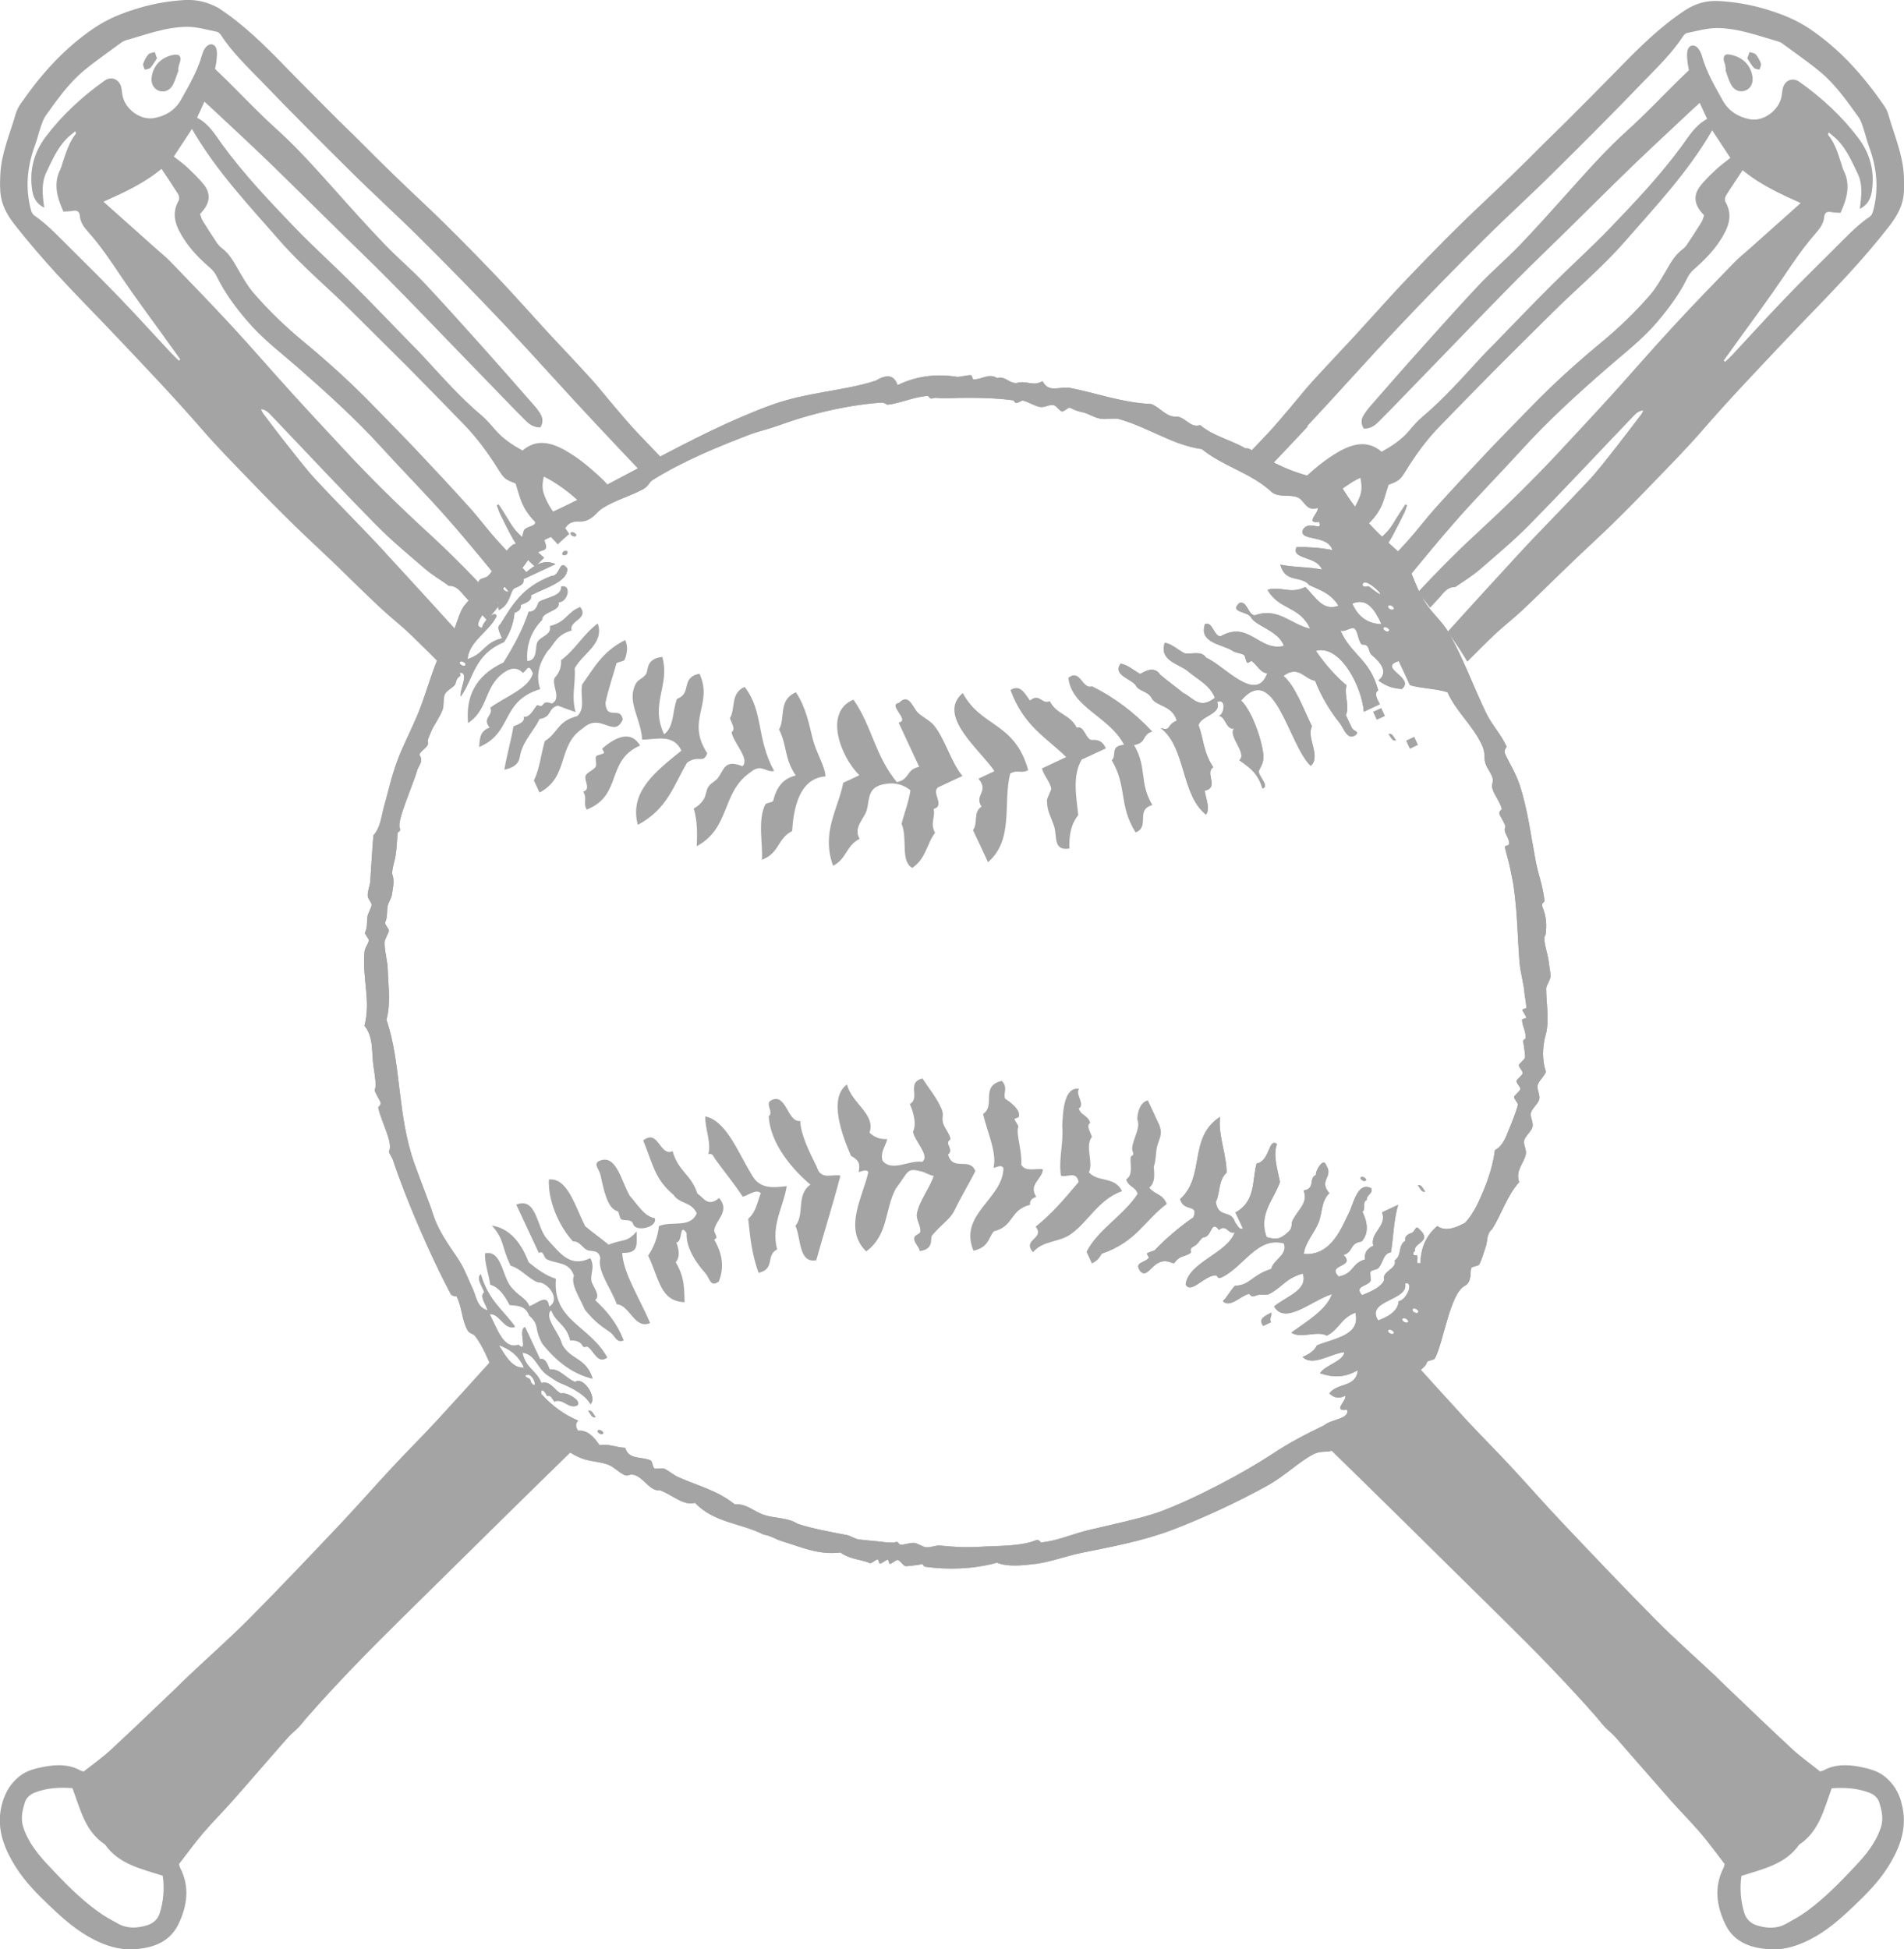 <?xml version="1.0" encoding="UTF-8"?>
<svg id="Layer_1" data-name="Layer 1" xmlns="http://www.w3.org/2000/svg" viewBox="0 0 126.96 129.98">
  <defs>
    <style>
      .cls-1 {
        fill-rule: evenodd;
      }

      .cls-1, .cls-2 {
        fill: #a4a4a4;
        stroke-width: 0px;
      }
    </style>
  </defs>
  <g>
    <path class="cls-2" d="m33.64,34.22c-.13-.2-.26-.4-.39-.59-.04.02-.08.04-.13.06.08.2.14.41.23.6.55,1.09,1.05,2.22,1.92,3.12.13.14.28.26.41.39.2-.2.4-.41.61-.61-.61-.55-1.21-1.1-1.78-1.69-.36-.36-.59-.85-.88-1.28Z"/>
    <path class="cls-2" d="m25.73,36.88c-1.52-1.65-3.12-3.23-4.65-4.88-.67-.72-1.26-1.51-1.87-2.27-.57-.71-1.11-1.44-1.66-2.16-.05-.07-.08-.16-.15-.28.36.03.53.26.72.45,2.29,2.4,4.56,4.83,6.89,7.2,1.04,1.06,2.18,2.01,3.31,2.98.47.41,1.02.73,1.54,1.1.03.02.06.06.09.05.56,0,.8.46,1.12.79.48.49.95,1,1.41,1.51.27-.34.56-.68.84-1.02-1.49-1.65-3.04-3.24-4.67-4.74-1.94-1.78-3.83-3.62-5.62-5.55-1.19-1.28-2.38-2.55-3.55-3.84-1.35-1.48-2.65-3-4.01-4.47-1.33-1.44-2.7-2.85-4.07-4.27-.33-.35-.72-.65-1.07-.97-1.12-1-2.24-2-3.43-3.06,1.36-.61,2.69-1.21,3.87-2.19.39.58.76,1.13,1.11,1.69.07.11.09.31.04.41-.55.96-.17,1.78.35,2.59.49.76,1.12,1.38,1.79,1.96.16.14.3.33.39.52.53,1.09,1.24,2.05,2.03,2.97,1.01,1.19,2.23,2.11,3.39,3.12,1.94,1.7,3.85,3.43,5.59,5.34,1.47,1.62,3.02,3.17,4.46,4.82,1.4,1.59,2.73,3.24,4.08,4.88.39-.44.79-.88,1.2-1.31-.7-.76-1.41-1.52-2.1-2.29-.63-.7-1.19-1.47-1.83-2.17-1.14-1.27-2.31-2.52-3.48-3.76-.94-1-1.91-1.97-2.87-2.96-1.47-1.52-3.04-2.94-4.67-4.29-1.19-.98-2.3-2.05-3.31-3.21-.41-.47-.73-1.03-1.04-1.57-.31-.53-.59-1.07-1.1-1.45-.12-.09-.22-.2-.31-.32-.33-.49-.65-.99-.97-1.5-.09-.14-.12-.3-.18-.46.08-.09.14-.16.2-.23.45-.55.51-1.12.09-1.68-.32-.42-.72-.79-1.1-1.16-.29-.28-.62-.51-.94-.76.43-.65.82-1.25,1.21-1.84,1.61,2.79,3.78,5.08,5.85,7.45,1.48,1.7,3.22,3.13,4.81,4.72,1.26,1.26,2.53,2.51,3.79,3.77,1.23,1.24,2.44,2.49,3.66,3.74.88.91,1.63,1.92,2.3,3,.4.64.48.7,1.17.96.09.31.19.63.29.94.2.63.55,1.17,1.02,1.63.49.47,1.01.93,1.46,1.44.01.02.02.03.04.05.26-.24.51-.48.77-.7-.28-.39-.54-.79-.84-1.17-.36-.46-.66-.93-.85-1.49-.13-.36-.11-.72-.01-1.16.2.11.36.18.51.27,1.03.63,1.94,1.39,2.69,2.29.54-.43,1.1-.85,1.67-1.26-.34-.5-.75-.95-1.22-1.37-.66-.6-1.34-1.17-2.12-1.62-.08-.05-.16-.1-.24-.14-.91-.47-1.82-.67-2.71.09-.68-.38-1.31-.79-1.81-1.38-.28-.32-.56-.65-.88-.93-1.46-1.22-2.7-2.65-3.99-4.04-.24-.26-.49-.51-.74-.76-1.31-1.34-2.6-2.7-3.93-4.02-1.27-1.27-2.62-2.48-3.86-3.77-1.68-1.75-3.36-3.52-4.8-5.49-.48-.66-.88-1.38-1.69-1.8.17-.36.32-.69.49-1.07.18.16.3.27.42.38,1.31,1.23,2.64,2.45,3.93,3.7,1.52,1.47,3.02,2.97,4.53,4.45,1.11,1.09,2.24,2.17,3.34,3.28,1.45,1.46,2.88,2.95,4.31,4.43,1.33,1.37,2.66,2.74,3.99,4.12.3.31.6.61.9.91.27.27.57.46.98.45.21-.34.17-.65-.02-.95-.11-.17-.23-.34-.37-.49-1.16-1.33-2.32-2.65-3.5-3.97-1.28-1.42-2.55-2.85-3.86-4.24-.84-.89-1.79-1.68-2.63-2.56-1.17-1.22-2.3-2.48-3.42-3.74-1.23-1.37-2.45-2.74-3.82-3.97-1.13-1.02-2.18-2.13-3.26-3.2-.25-.25-.51-.49-.81-.78.03-.17.08-.38.1-.59.02-.24.05-.49,0-.71-.09-.39-.45-.46-.71-.16-.12.14-.2.32-.25.49-.3,1.09-.87,2.05-1.41,3.02-.38.68-1.01,1.08-1.78,1.22-.92.18-1.98-.6-2.13-1.55-.03-.18-.04-.37-.09-.55-.15-.51-.67-.7-1.1-.39-1.49,1.06-2.83,2.29-3.93,3.75-.79,1.05-1.1,2.26-.89,3.58.08.47.26.87.8,1.14-.12-.85-.21-1.62.14-2.36.38-.79.72-1.59,1.34-2.23.17-.18.38-.33.59-.51.03.1.05.15.04.16-.44.55-.64,1.21-.86,1.86-.06.18-.1.36-.18.53-.48.97-.21,1.87.21,2.81.22-.02.42-.01.62-.05.28-.06.45.05.47.32.04.46.29.79.58,1.11.83.93,1.52,1.97,2.21,3,.9,1.34,1.87,2.63,2.81,3.94.37.51.73,1.02,1.1,1.53-.03.03-.06.06-.09.09-.16-.16-.33-.31-.49-.48-1.14-1.22-2.26-2.46-3.42-3.67-1.08-1.12-2.19-2.22-3.3-3.32-.78-.77-1.52-1.58-2.43-2.21-.1-.07-.17-.19-.21-.31-.41-1.48-.28-2.93.25-4.36.15-.4.24-.82.38-1.22.09-.26.18-.54.33-.76.77-1.07,1.53-2.16,2.55-3.01.81-.67,1.69-1.27,2.54-1.9.07-.05.16-.09.25-.12,1.35-.38,2.69-.9,4.12-.9.66,0,1.31.2,1.97.33.09.02.19.11.25.2.74,1.15,1.73,2.09,2.67,3.06,1.95,2.03,3.95,4.03,5.95,6.01,1.54,1.53,3.15,2.99,4.69,4.52,1.91,1.9,3.79,3.82,5.64,5.78,2.06,2.19,4.05,4.44,6.11,6.63,1.08,1.16,2.17,2.3,3.26,3.45.47-.3.94-.6,1.42-.88-.66-.69-1.33-1.39-1.99-2.08-.51-.54-.98-1.11-1.47-1.68-.51-.59-.99-1.21-1.51-1.79-.95-1.05-1.92-2.07-2.88-3.1-1.26-1.37-2.48-2.76-3.77-4.1-1.53-1.59-3.08-3.17-4.69-4.68-1.38-1.3-2.74-2.61-4.07-3.96-.51-.52-1.04-1.01-1.55-1.52-1.15-1.16-2.31-2.31-3.45-3.48-1.39-1.44-2.81-2.85-4.5-3.96C13.9.16,13.16-.04,12.34,0c-1.04.06-2.05.23-3.06.53-1.08.32-2.08.71-3.02,1.35-1.99,1.35-3.54,3.09-4.89,5.05-.14.2-.25.42-.32.65C.67,8.92.08,10.22.02,11.66c-.02.5-.04.99.05,1.49.13.72.51,1.33.94,1.87.88,1.12,1.82,2.21,2.78,3.26,1.33,1.45,2.72,2.84,4.07,4.27,1.9,2.01,3.81,4.01,5.62,6.1,1.06,1.22,2.2,2.37,3.32,3.53.91.95,1.84,1.89,2.78,2.81.86.84,1.75,1.66,2.62,2.49,1.07,1.03,2.12,2.08,3.2,3.09.65.61,1.36,1.15,2,1.77.87.84,1.72,1.69,2.57,2.56.42-.66.85-1.3,1.31-1.94-1.85-2.03-3.7-4.07-5.56-6.08Z"/>
    <path class="cls-2" d="m126.78,120.15c-.2-.69-.55-1.25-1.1-1.69-.49-.4-1.1-.54-1.7-.66-.81-.15-1.63-.17-2.39.25-.06.03-.14.04-.22.07-.61-.49-1.25-.94-1.82-1.46-1.48-1.37-2.94-2.78-4.4-4.17-.26-.24-.5-.49-.76-.74-1.35-1.27-2.75-2.5-4.05-3.82-2.06-2.08-4.08-4.21-6.1-6.34-1.19-1.25-2.32-2.55-3.5-3.82-.96-1.03-1.96-2.03-2.92-3.06-1.18-1.28-2.34-2.57-3.51-3.86-1.32,1.58-2.77,3.06-4.35,4.43-.03.18-.07.36-.11.57-.1-.07-.19-.16-.28-.23-.34.29-.69.58-1.04.86,0,0,.01.01.02.02,1.66,1.62,3.32,3.24,4.97,4.87,2.21,2.17,4.41,4.36,6.62,6.53,2.17,2.13,4.3,4.31,6.31,6.6.19.22.37.46.57.67.22.23.47.42.68.65,1.24,1.41,2.46,2.83,3.7,4.23.65.74,1.35,1.43,1.99,2.18.57.67,1.09,1.39,1.61,2.06-.03.12-.04.18-.06.23-.67,1.29-.48,2.58.11,3.8.61,1.27,1.85,1.62,3.13,1.66.85.03,1.68-.24,2.46-.63,1.15-.57,2.09-1.41,3-2.28.82-.78,1.62-1.59,2.23-2.55.85-1.34,1.38-2.74.9-4.37Zm-1.37,1.72c-.34,1.02-1,1.82-1.71,2.57-1,1.07-2.03,2.12-3.21,2.99-.45.33-.94.59-1.42.86-.61.33-1.26.29-1.89.1-.41-.12-.72-.39-.86-.81-.26-.82-.32-1.67-.2-2.5,1.43-.46,2.92-.76,3.85-2.08,1.33-.88,1.65-2.35,2.17-3.76.83-.06,1.69-.02,2.52.3.32.12.56.35.65.65.17.54.3,1.08.1,1.68Z"/>
    <path class="cls-2" d="m11.69,3.64c-.85.11-1.48.67-1.58,1.53-.05.43.16.77.5.89.38.12.75-.04.95-.46.14-.3.23-.62.35-.93-.01,0-.02,0-.03-.01.01-.09.02-.18.04-.27.03-.11.07-.21.1-.32.06-.29-.06-.46-.33-.42Z"/>
    <path class="cls-2" d="m10.31,3.47c-.14.05-.33.06-.42.16-.15.18-.27.4-.34.62-.04.11.06.26.1.4.13-.04.3-.05.38-.13.16-.17.27-.39.44-.63-.05-.14-.1-.28-.15-.42Z"/>
    <path class="cls-2" d="m87.18,28.4c2.05-2.19,4.05-4.45,6.11-6.63,1.85-1.96,3.73-3.88,5.64-5.78,1.54-1.53,3.15-2.99,4.69-4.52,2-1.98,4-3.98,5.95-6.01.94-.97,1.92-1.91,2.67-3.06.06-.09.16-.18.25-.2.65-.13,1.31-.32,1.97-.33,1.43,0,2.76.51,4.12.9.09.03.18.06.25.12.85.63,1.73,1.23,2.54,1.9,1.02.85,1.78,1.94,2.55,3.01.16.22.25.5.33.76.14.4.23.82.38,1.22.53,1.43.67,2.88.25,4.36-.03.11-.11.24-.21.31-.91.62-1.65,1.44-2.43,2.21-1.11,1.1-2.22,2.19-3.3,3.32-1.16,1.21-2.28,2.45-3.42,3.67-.16.17-.32.32-.49.48-.03-.03-.06-.06-.09-.09.37-.51.73-1.02,1.1-1.53.94-1.31,1.91-2.6,2.81-3.94.69-1.03,1.39-2.06,2.21-3,.29-.33.54-.66.58-1.11.02-.27.19-.38.47-.32.19.04.4.04.62.05.42-.94.69-1.84.21-2.81-.08-.17-.12-.35-.18-.53-.21-.65-.41-1.31-.86-1.86-.01-.01.01-.06.04-.16.21.18.42.33.59.51.62.64.96,1.45,1.34,2.23.35.73.26,1.51.14,2.36.53-.27.72-.67.8-1.14.21-1.32-.09-2.52-.89-3.58-1.1-1.46-2.44-2.69-3.93-3.75-.44-.31-.95-.13-1.1.39-.05.18-.06.37-.09.55-.16.95-1.21,1.73-2.13,1.55-.76-.15-1.39-.54-1.78-1.22-.54-.97-1.11-1.93-1.41-3.02-.05-.17-.14-.35-.25-.49-.26-.3-.62-.23-.71.16-.05.23-.02.48,0,.71.02.22.07.43.1.59-.3.29-.56.53-.81.78-1.08,1.07-2.13,2.18-3.26,3.2-1.37,1.23-2.59,2.6-3.82,3.97-1.13,1.26-2.25,2.52-3.42,3.74-.85.88-1.79,1.68-2.63,2.56-1.31,1.39-2.59,2.82-3.86,4.24-1.18,1.31-2.34,2.64-3.5,3.97-.13.15-.25.32-.36.49-.2.3-.24.61-.02.95.41.02.71-.18.98-.45.3-.3.6-.6.9-.91,1.33-1.37,2.66-2.75,3.99-4.12,1.43-1.48,2.86-2.97,4.31-4.43,1.1-1.11,2.22-2.18,3.34-3.28,1.51-1.48,3-2.98,4.53-4.45,1.3-1.25,2.62-2.47,3.93-3.7.12-.11.24-.22.42-.38.17.38.32.71.49,1.07-.8.43-1.21,1.15-1.69,1.8-1.44,1.97-3.11,3.73-4.8,5.49-1.25,1.3-2.59,2.5-3.86,3.77-1.33,1.32-2.62,2.68-3.93,4.02-.25.25-.5.5-.74.76-1.28,1.39-2.53,2.81-3.99,4.04-.32.27-.6.6-.88.93-.5.59-1.13,1-1.81,1.38-.89-.75-1.8-.56-2.71-.09-.08.04-.16.09-.24.14-.78.45-1.46,1.02-2.12,1.62-.19.17-.36.35-.53.53.6.4,1.2.82,1.78,1.25.57-.54,1.21-1.01,1.89-1.44.15-.09.31-.17.51-.27.09.44.11.79-.01,1.16-.19.55-.49,1.03-.85,1.49-.05.06-.08.12-.13.18.31.26.63.52.94.79.21-.2.41-.39.62-.58.48-.46.83-1,1.02-1.63.1-.32.19-.63.29-.94.69-.26.78-.32,1.17-.96.66-1.08,1.41-2.09,2.3-3,1.22-1.25,2.43-2.5,3.66-3.74,1.25-1.26,2.53-2.51,3.79-3.77,1.59-1.58,3.32-3.02,4.81-4.72,2.07-2.37,4.24-4.66,5.85-7.45.39.59.78,1.19,1.21,1.84-.31.25-.64.48-.94.76-.39.37-.79.74-1.1,1.16-.42.57-.36,1.13.09,1.68.06.07.12.14.2.23-.06.16-.1.32-.18.46-.31.5-.64,1-.97,1.5-.08.12-.19.23-.31.32-.51.38-.79.92-1.1,1.45-.32.54-.64,1.1-1.04,1.57-1.01,1.16-2.12,2.23-3.31,3.21-1.63,1.35-3.2,2.77-4.67,4.29-.96.99-1.92,1.96-2.87,2.96-1.17,1.24-2.34,2.49-3.48,3.76-.63.7-1.2,1.47-1.83,2.17-.41.45-.82.89-1.23,1.34.4.41.78.82,1.16,1.25,1.07-1.3,2.14-2.6,3.25-3.87,1.44-1.64,2.99-3.2,4.46-4.82,1.74-1.91,3.65-3.65,5.59-5.34,1.16-1.01,2.38-1.94,3.39-3.12.79-.93,1.5-1.88,2.03-2.97.09-.19.23-.38.39-.52.67-.59,1.3-1.21,1.79-1.96.52-.81.9-1.63.35-2.59-.06-.1-.03-.3.04-.41.35-.56.73-1.11,1.11-1.69,1.19.98,2.51,1.58,3.87,2.19-1.19,1.06-2.31,2.06-3.43,3.06-.36.32-.74.62-1.07.97-1.37,1.41-2.74,2.82-4.07,4.27-1.36,1.47-2.67,2.99-4.01,4.47-1.17,1.29-2.36,2.56-3.55,3.84-1.8,1.93-3.68,3.76-5.62,5.55-1.32,1.21-2.56,2.49-3.78,3.79.28.34.55.68.82,1.03.18-.19.36-.39.54-.58.32-.33.56-.8,1.12-.79.03,0,.06-.03.09-.05.52-.36,1.06-.69,1.54-1.1,1.12-.97,2.27-1.93,3.31-2.98,2.33-2.37,4.59-4.8,6.89-7.2.19-.19.36-.42.72-.45-.06.12-.09.21-.15.28-.55.72-1.1,1.45-1.66,2.16-.61.77-1.2,1.56-1.87,2.27-1.53,1.64-3.13,3.23-4.65,4.88-1.58,1.71-3.15,3.44-4.71,5.16.45.65.9,1.31,1.31,2,.57-.57,1.13-1.14,1.72-1.7.64-.62,1.36-1.16,2-1.77,1.08-1.02,2.13-2.07,3.2-3.09.87-.84,1.76-1.65,2.63-2.49.94-.92,1.87-1.86,2.78-2.81,1.12-1.16,2.26-2.31,3.32-3.53,1.81-2.09,3.72-4.09,5.62-6.1,1.35-1.43,2.74-2.82,4.07-4.27.97-1.05,1.9-2.13,2.78-3.26.42-.54.81-1.15.94-1.87.09-.5.07-.99.05-1.49-.06-1.44-.65-2.74-1.03-4.09-.06-.23-.18-.45-.32-.65-1.35-1.95-2.9-3.7-4.89-5.05-.94-.64-1.94-1.03-3.02-1.35-1.01-.3-2.02-.47-3.06-.53-.82-.05-1.56.15-2.26.61-1.69,1.11-3.1,2.52-4.5,3.96-1.14,1.17-2.29,2.32-3.45,3.48-.51.51-1.04,1.01-1.55,1.52-1.33,1.35-2.69,2.66-4.07,3.96-1.61,1.51-3.16,3.09-4.69,4.68-1.29,1.34-2.51,2.73-3.77,4.1-.96,1.04-1.93,2.06-2.88,3.1-.52.58-1,1.19-1.51,1.79-.48.56-.96,1.14-1.47,1.68-.45.48-.91.95-1.36,1.43.5.26,1,.53,1.49.81.86-.9,1.72-1.81,2.57-2.72Z"/>
    <path class="cls-2" d="m93.84,33.69s-.09-.04-.13-.06c-.13.2-.26.4-.39.59-.29.43-.52.92-.88,1.28-.27.28-.56.55-.85.82.18.18.37.35.55.53.6-.78,1.01-1.68,1.46-2.56.1-.19.16-.4.23-.6Z"/>
    <path class="cls-2" d="m37.1,95.85c-.04-.21-.07-.39-.11-.57-1.55-1.35-3-2.83-4.35-4.43-1.17,1.29-2.33,2.58-3.51,3.86-.96,1.04-1.96,2.03-2.92,3.06-1.18,1.26-2.31,2.56-3.5,3.82-2.02,2.13-4.03,4.26-6.1,6.34-1.31,1.32-2.7,2.54-4.05,3.82-.26.24-.51.49-.76.74-1.46,1.39-2.92,2.8-4.4,4.17-.57.53-1.21.98-1.82,1.46-.08-.02-.16-.04-.22-.07-.76-.42-1.58-.4-2.39-.25-.6.11-1.2.25-1.7.66-.55.45-.89,1.01-1.1,1.69-.48,1.63.05,3.03.9,4.37.61.96,1.41,1.77,2.23,2.55.91.87,1.86,1.71,3,2.28.78.39,1.61.65,2.46.63,1.28-.04,2.51-.4,3.13-1.66.59-1.22.79-2.51.11-3.8-.02-.05-.03-.1-.06-.23.52-.67,1.04-1.39,1.61-2.06.64-.75,1.34-1.44,1.99-2.18,1.24-1.4,2.46-2.83,3.7-4.23.21-.23.46-.42.68-.65.2-.21.37-.45.57-.67,2.01-2.29,4.14-4.46,6.31-6.6,2.21-2.17,4.41-4.36,6.62-6.53,1.65-1.63,3.31-3.25,4.97-4.87,0,0,.01-.01.02-.02-.35-.28-.7-.57-1.04-.86-.1.08-.18.16-.28.23Zm-26.45,31.72c-.13.42-.45.69-.86.81-.64.19-1.28.23-1.89-.1-.49-.26-.98-.53-1.42-.86-1.19-.87-2.21-1.92-3.21-2.99-.71-.75-1.37-1.55-1.71-2.57-.2-.6-.07-1.14.1-1.68.09-.3.33-.52.65-.65.83-.33,1.69-.36,2.52-.3.53,1.42.84,2.88,2.17,3.76.93,1.32,2.41,1.62,3.85,2.08.12.83.06,1.67-.2,2.5Z"/>
    <path class="cls-2" d="m115.04,4.38c.02.09.03.18.04.27-.01,0-.02,0-.03.01.11.31.2.63.35.93.2.42.58.58.95.46.34-.11.56-.45.51-.89-.1-.85-.73-1.41-1.58-1.53-.27-.04-.39.14-.33.42.02.11.07.21.1.32Z"/>
    <path class="cls-2" d="m117.32,4.65c.04-.13.13-.29.1-.4-.07-.22-.19-.44-.34-.62-.09-.1-.28-.11-.42-.16-.05.14-.1.28-.15.42.16.24.28.46.44.63.08.09.25.09.38.13Z"/>
  </g>
  <path class="cls-1" d="m32.36,83.57c1.05-.23,1.13,1.43,1.66,2.16.5.68,1.06.79,1.28,1.36.5-.16,1.22-.9,1.32.03.82-.48-.13-1.66-.75-1.61-.65-.25-1.14-.93-1.82-1.11-.65-1.35-.38-1.69-1.25-2.68,1.05.16,1.88.95,2.45,2.44.57.48,1.16.9,1.82,1.11-.24,2.8,2.24,3.09,3.43,5.25-.66.48-.9-.45-1.3-.7-.17-.1-.23.16-.39-.14-.13-.24-.54-.33-.79-.29-.26-1.1-.93-1.13-1.27-2.02-.51.48.59,1.55.73,2.27.58,1.06,1.62.86,2.05,2.3-1.3-.3-2.41-1.13-3.37-2.34-.59-1.08-.14-1.21-.88-1.88-.26-.69-.8-.64-1.3-.7-.35-.67-.75-1.21-1.29-1.35-.09-.7-.4-1.48-.34-2.13"/>
  <path class="cls-1" d="m40.23,95.56c-.07.2-.43-.03-.39-.14.07-.21.43.03.39.14"/>
  <path class="cls-1" d="m39.73,94.49c-.26.12-.36-.23-.52-.41.27-.12.36.23.52.41"/>
  <path class="cls-1" d="m34.43,80.32c1.37-.53,1.34,1.52,2.05,2.3.92,1.01,1.56,1.91,2.88,1.27.35.65-.04,1.03.09,1.59.18.43.6.96.23,1.2.71.68,1.41,1.41,1.91,2.7-.5.2-.56-.3-.91-.55-.52-.37-.95-.6-1.68-1.5-.33-.79-.97-1.69-.73-2.27-.32-.96-1.17-.76-1.82-1.1-.22-.12-.19-.62-.52-.41-.5-1.07-1-2.15-1.5-3.22"/>
  <path class="cls-1" d="m36.59,78.65c1.24-.15,1.74,1.74,2.43,3.11.51.43,1.04.8,1.56,1.23,1.01-.4,1.2-.11,1.87-.88,0,.88.17,1.47-.96,1.43.06,1.36,1.21,3.11,1.86,4.68-1.05.44-1.35-1.19-2.22-1.25-.37-1.03-1.33-2.26-1.1-3.08-.12-.62-.63-.4-.91-.55-.3-.17-.52-.61-.91-.56-1.02-1.12-1.68-2.82-1.61-4.14"/>
  <path class="cls-1" d="m39.93,77.42c1.16-.53,1.47,1.28,2.06,2.31.53.59.98,1.39,1.68,1.5.17.65-1.35.94-1.46.36-.14-.34-.58-.16-.79-.29-.11-.06-.13-.51-.25-.54-.69-.18-.92-1.49-1.13-2.41-.09-.4-.48-.72-.11-.93"/>
  <path class="cls-1" d="m43.92,81.76c.88-.38,2.1.17,2.54-.86-.38-.8-1.12-.59-1.55-1.23-1.22-1.03-1.32-1.88-2.02-3.63,1.03-.8,1.09,1.1,1.96.72.39,1.37,1.23,1.53,1.65,2.82.42.28.7.94,1.45.3.74.88-.17,1.39-.32,2.11-.05.24.35.54-.01.66.66,1.13.61,2,.32,2.79-.58.45-.61-.22-.91-.55-.49-.54-1.3-1.61-1.25-2.68-.51-.71-.23.6-.68.64.2.52.24.98-.04,1.32.63,1.05.55,1.84.59,2.66-1.62-.07-1.67-1.49-2.43-3.11.4-.59.64-1.25.72-1.97"/>
  <path class="cls-1" d="m31.95,49.81c.05-.5,0-1.04.7-1.3-.54-.64.28-.79.04-1.32,1-.75,2.59-1.28,2.84-2.3-.31-.69-.35-.23-.66-.02-.27-.28-.6-.39-1.05-.16-1.59.91-1.16,2.55-2.61,3.5-.15-1.69.41-3.12,2.36-4.04.68-1.09,1.29-2.2,1.68-3.4.54.05.59-.58.68-.64.42-.3,1.54-.36,1.48-1.02.72-.2.5,1.03-.16,1.06.19.59-1.14.62-1.09,1.16-.75.77-1.08,1.68-1,2.75.74-.06.48-.96.69-1.3.23-.37.94-.44.82-1.04,1.11-.27,1.13-.93,2.02-1.27.62.82-.78.9-.57,1.57-1.04.29-1.15.92-1.63,1.41-.48.71-.8,1.49-.47,2.5-2.67.81-1.8,2.91-4.07,3.86"/>
  <path class="cls-1" d="m33.63,51.32c.17-.98.44-1.92.61-2.89.39-.15.78-.31.68-.64.49.1.8-.85.95-.77.48.24.18-.4.93-.11.67-.35-.03-1.2.18-1.71.32-.33.46-.73.43-1.18,1-.75,1.45-1.7,2.45-2.45.46,1.36-1.02,2-1.54,3,.08.99-.24,1.84.06,2.91-.4-.13-.79-.28-1.18-.43-.7.19-.36.76-1.22.89-.36.76-.97,1.31-1.25,2.22-.12.37.01.92-1.09,1.16"/>
  <path class="cls-1" d="m50.58,84.86c-.47-1.29-.56-2.44-.69-3.59.54-.47.6-1.12.84-1.7-.25-.32-.78.09-1.2.23-.58-.88-1.14-1.55-1.78-2.43-.2-.26-.21-.5-.52-.41.22-.74-.23-1.72-.2-2.52,1.45.31,2.21,2.5,3.2,4.06.53.79,1.38.69,2.23.59-.22,1.4-1.06,2.58-.64,4.22-.78.39-.11,1.3-1.23,1.56"/>
  <path class="cls-1" d="m35.97,52.84c-.12-.27-.25-.54-.37-.8.4-.81.47-1.76.73-2.63.85-.5.83-1.33,2.16-1.66.58-.53.17-1.42.33-2.11.76-1.06,1.33-2.19,2.86-2.96.22.4.13.96-.04,1.32-.05.12-.5.13-.54.25-.16.62-.54,1.7-.73,2.63.08,1.19.98.17,1.16,1.09-.59,1.33-1.46-.51-2.66.59-1.75,1.14-.89,3.24-2.9,4.29"/>
  <path class="cls-1" d="m39.12,53.98c-.26-.46.06-.72-.23-1.19.54-.18.04-.73.16-1.06.09-.25.58-.39.68-.64.06-.15-.06-.53.02-.66.07-.11.51-.13.53-.25,0-.03-.14-.25-.12-.27.66-.57,1.82-1.37,2.52-.2-2.31,1.02-1.14,3.3-3.55,4.27"/>
  <path class="cls-1" d="m54.05,79c-1.14-.96-2.69-2.69-2.79-4.58.36-.24-.28-.84.16-1.05,1.02-.55,1.08,1.51,1.94,1.37.03.9.57,1.99,1.11,3.08.27.9,1.03.44,1.57.57-.49,1.9-1.09,3.76-1.61,5.64-1.19.23-1.01-1.49-1.39-2.29.64-.8.03-2.07,1-2.75"/>
  <path class="cls-1" d="m42.53,55c-.59-2.21,1.2-3.57,2.91-4.95-.55-1.14-1.66-.74-2.62-.73-.09-1.46-1.05-2.54-.43-3.72.15-.3.45-.33.68-.64.19-.26-.05-1.02,1.09-1.16.54,1.9-.84,3.11.12,5.16.67-.47.54-1.49.86-2.36,1.04-.37.2-1.41,1.5-1.68.95,2.05-.93,3.07.52,5.31-.28.74-.56.07-1.34.62-.88,1.46-1.29,3.09-3.29,4.15"/>
  <path class="cls-1" d="m57.91,78.17c-.13-.25-.43-.06-.66-.02.13-.54,0-.82-.5-1.07-.6-1.37-1.53-3.88-.27-4.77.3,1.25,1.93,1.99,1.5,3.21.33.32.72.46,1.18.43-.1.48-.48.86-.31,1.44.61.78,1.8-.06,2.64.08.55-.39-.5-1.37-.61-2,.23-.51.08-1.16-.21-1.86.73-.4-.26-1.43.84-1.7.42.65.96,1.29,1.27,2.02.19.44,0,.55.1.93.1.37.43.7.5,1.07.02.08-.24.14-.14.39.13.31.21.48-.02.66.32,1.17,1.44.13,1.82,1.11-.42.83-.92,1.64-1.39,2.61-.3.62-.77.82-1.5,1.68-.15.18.17.92-.82,1.04-.04-.28-.36-.53-.37-.8-.02-.33.4-.29.41-.52.02-.41-.31-.79-.23-1.2.16-.83.85-1.68,1.12-2.49-.26-.04-.54-.22-.78-.29-1.05-.27-.85-.05-1.75,1.14-.74,1.37-.48,3.09-1.97,4.18-1.57-1.51-.18-3.73.14-5.29"/>
  <path class="cls-1" d="m46.46,56.43c.03-.8.06-1.61-.2-2.52.35-.2.5-.37.68-.64.12-.19.17-.63.28-.79.21-.31.49-.37.68-.64.4-.58.43-1.21,1.61-.75.51-.48-.6-1.55-.73-2.27.3-.19,0-.6-.11-.93.4-.67,0-1.63.98-2.09,1.28,1.63.76,3.4,1.97,5.61-.57.12-.84-.54-1.59.09-1.96,1.36-1.29,3.69-3.58,4.93"/>
  <path class="cls-1" d="m37.73,37.01c-.33.09-.27-.2-.12-.27.33-.09.28.2.12.27"/>
  <path class="cls-1" d="m38.43,35.7c-.08.2-.44-.03-.39-.15.07-.2.43.04.39.15"/>
  <path class="cls-1" d="m50.8,57.34c.1-.91-.31-2.63.23-3.7.06-.12.5-.13.53-.25.11-.41.35-1.42,1.5-1.68-.79-1.18-.56-1.98-1.11-3.07.44-.8-.08-1.96,1.12-2.48.68,1,.91,2.26,1.11,3.07.24.96.85,1.89.86,2.54-1.78.13-2.13,2.21-2.22,3.64-1.01.52-.82,1.48-2.04,1.93"/>
  <path class="cls-1" d="m64.91,83.39c-1.01-2.44,1.97-3.44,2-5.5-.13-.26-.43-.06-.66-.02.24-1.03-.42-2.38-.7-3.59.87-.58-.22-1.86,1.25-2.21.45.47.06.84.23,1.2,0-.02,1.14.7.89,1.22-.02.04-.26.09-.27.12,0,.12.3.44.25.54-.18.38.27,1.61.2,2.52.33.51.97.2,1.44.3-.02.66-.99.98-.44,1.84-.34.1-.45.28-.41.52-1.41.38-1.02,1.41-2.43,1.78-.37.46-.33,1.06-1.36,1.29"/>
  <path class="cls-1" d="m68.88,83.5c-.75-.87.81-.89.18-1.71,1.15-.92,1.99-1.95,2.86-2.97-.15-.81-.8-.26-1.18-.43-.16-1.17.19-2.16.09-3.31.05-.9.09-2.64,1.13-2.48-.3.34.44,1.05-.03,1.32.19.5.59.41.77.95-.29.19,0,.59.11.93-.49.64.12,1.68-.2,2.37.63.7,1.69.23,2.21,1.25-1.64.59-2.31,2.17-3.52,2.94-.75.48-1.77.37-2.41,1.13"/>
  <path class="cls-1" d="m72.82,84.27c-.13-.27-.25-.54-.37-.8.71-1.45,2.54-2.49,3.41-3.88-.19-.5-.59-.41-.77-.95.48-.28.26-.99.3-1.45.02-.19.27-.08.14-.4-.21-.52.57-1.5.32-2.11-.05-.13.05-1.17.69-1.31.25.54.5,1.07.75,1.61.31.75-.08.98-.18,1.71-.05.39-.04.7-.16,1.05-.06.18.2,1.03-.31,1.45.35.46.9.4,1.16,1.09-1.47,1.09-2.02,2.53-4.33,3.32-.15.25-.3.49-.68.65"/>
  <path class="cls-1" d="m65.88,57.49c-.33-.71-.66-1.43-1-2.14.36-.46-.02-1.19.57-1.57-.52-.78.54-.99-.21-1.86.36-.17.71-.33,1.07-.5-.89-1.36-3.91-3.71-2.11-5.21,1.23,2.31,3.46,1.91,4.36,5.14-.46.26-.72-.06-1.2.23-.5,1.97.27,4.4-1.48,5.91"/>
  <path class="cls-1" d="m84.23,88.42c-.39-.51.15-.69.55-.91.05.24-.15.39-.02.66-.18.08-.36.17-.53.25"/>
  <path class="cls-1" d="m69.49,51.23c.54-.25,1.07-.5,1.6-.75-1.31-1.3-2.82-2.04-3.71-4.47.67-.41.95.24,1.3.7.64-.54.79.29,1.32.04.48.93,1.32.84,1.8,1.77.52-.19.59.83,1.03.82.39-.04.71.09.91.56-.54.25-1.07.5-1.61.75-.62,1.04-.38,2.38-.23,3.7-.51.63-.62,1.4-.59,2.23-1.11.18-.81-.84-1.02-1.48-.21-.65-.46-.95-.48-1.73,0-.14.3-.7.29-.79-.1-.47-.5-.87-.62-1.34"/>
  <path class="cls-1" d="m75.72,55.5c-1.14-1.82-.54-3.02-1.59-4.81.37-.31-.16-.95.82-1.03-.98-1.89-3.5-2.46-3.71-4.47.82-.62.9.78,1.58.57,1.44.71,2.79,1.71,4.02,3.02-.7.19-.36.76-1.22.9.89,1.51.32,2.49,1.22,4-1.16.32-.13,1.44-1.11,1.82"/>
  <path class="cls-1" d="m91.1,78.68c-.07.2-.43-.03-.39-.14.08-.2.43.03.39.14"/>
  <path class="cls-1" d="m95.05,79.45c-.26.11-.36-.23-.52-.41.26-.11.36.23.52.41"/>
  <path class="cls-1" d="m91.81,48c-.08-.18-.17-.35-.25-.54.18-.08.36-.16.54-.25.08.18.17.36.25.53-.18.08-.36.17-.54.25"/>
  <path class="cls-1" d="m93.1,49.36c-.27.11-.37-.23-.52-.41.26-.12.36.23.52.41"/>
  <path class="cls-1" d="m94.01,49.92c-.08-.18-.17-.36-.25-.54.18-.08.36-.16.54-.25.08.18.16.35.25.54-.18.08-.35.17-.53.25"/>
  <path class="cls-1" d="m24.3,68.4c.44-1.66-.14-3.03,0-4.9.03-.33.24-.52.29-.78.03-.13-.3-.43-.25-.54.17-.35.11-.66.16-1.05.02-.21.27-.61.28-.79,0-.16-.22-.37-.25-.54-.06-.34.14-.7.16-1.06.07-1,.12-2.02.21-3.04.5-.56.52-1.29.72-1.97.29-1.01.46-1.89.88-3.02.31-.86.78-1.74,1.27-2.88.55-1.27.9-2.67,1.43-3.93.08-.19.4-1.14.69-1.3.39-.21.61-1.5.98-2.09.15-.24.52-.58.82-1.04.11-.17.18-.66.28-.79.11-.13.4-.14.54-.25.38-.31.99-1.55,1.64-2.07.14-.12.42-.12.54-.25.13-.14.18-.67.28-.79.25-.28.89-.21.68-.64,5.14-2.24,10.44-5.71,15.69-7.64,2.45-.91,4.93-.96,7.06-1.66.67-.4,1.2-.44,1.45.3,1.43-.69,2.77-.74,3.99-.55.13.02.81-.16.93-.1.04.02.09.26.13.27.63,0,1.03-.44,1.59-.09.58-.18.86.48,1.44.3.57-.12.95.26,1.59-.09.42.82,1.14.32,1.84.45,1.56.29,3.48.99,5.4,1.07.59.21,1.01.9,1.7.84.58.02.9.78,1.57.57.91.75,2.02.97,3,1.54.69-.06.93,1.09,1.7.84.99.54,2.04.93,3.15,1.15.55.12,1.07.32,1.57.57,1.2,2,2.64,3.34,4.11,4.61.55.96.8,2,1.37,2.95.52.87,1.19,1.35,1.66,2.16.96,1.66,1.62,3.53,2.5,5.36.4.83,1,1.42,1.39,2.29-.03-.06-.2.24-.14.4.21.51.72,1.28,1,2.14.54,1.67.76,3.48,1.06,5.05.17.91.47,1.58.59,2.66.01.11-.25.12-.14.4.28.69.29,1.19.21,1.86-.25.26.18,1.33.22,1.86.01.22.12.63.11.93-.01.2-.29.62-.29.78,0,1.1.26,2.26-.09,3.31-.14.69-.2,1.41.07,2.25-.09.31-.48.6-.55.91-.06.27.18.64.11.93-.08.31-.48.6-.56.91-.06.27.18.62.11.93-.08.31-.48.6-.56.91-.06.28.18.62.11.93-.13.6-.71,1.08-.44,1.84-.84.96-1.15,2.1-1.8,3.13-.4.33-.29.8-.43,1.18-.13.37-.25.83-.43,1.18-.06.12-.5.13-.54.25-.08.31.05.92-.43,1.18-.99.53-1.41,3.76-1.99,4.84-.06.12-.5.13-.53.25-.1.41-.7.65-1.36,1.29-.11.11-.2.71-.28.78-.21.19-.58.2-.8.38-.34.14-.17.58-.28.79-.07.11-.51.13-.54.25-.01.04.15.23.12.26-.3.39-1.05.54-1.09,1.16-.6.38-1.3.34-2,.61.09-.04,0,.33-.15.39-.25.11-.72-.02-1.2.23-.96.51-1.89,1.43-2.97,2.04-1.97,1.1-4.29,2.18-6.43,3-2.07.78-4.15,1.14-6.13,1.55-.95.2-2.05.6-2.93.71-.97.12-1.87.22-2.64-.07-1.5.42-3.23.49-4.77.27-.19-.03-.08-.27-.39-.14,0,0-.83.12-.93.1-.16-.03-.37-.39-.52-.41-.13-.02-.43.3-.54.25-.04-.02-.08-.27-.12-.27-.12,0-.44.3-.54.25-.05-.02-.07-.26-.13-.27-.12-.01-.42.3-.53.25-.51-.25-1.28-.22-1.96-.71-1.46.18-2.57-.35-3.95-.77-.31-.09-.67-.34-1.18-.43-1.5-.76-3.28-.77-4.57-2.11-.79.21-1.49-.54-2.36-.85-.72.15-1.28-1.31-2.09-.99-.32.13-.83-.5-1.3-.69-.57-.23-1.27-.22-1.84-.45-.61-.24-1.06-.64-1.7-.84-.41-.66-1.04-1.55-1.66-2.16-.08-.08-.15-.51-.25-.54-.3-.08-.28-.12-.52-.41,0,0-.61-.67-.64-.68-1.08-.27-1.24-2.12-2.29-3.5-.15-.2-.38-.15-.52-.41-.39-.72-.34-1.46-.73-2.27.03.06-.31,0-.39-.14-1.3-2.44-2.98-6.3-3.86-8.97-.02-.08-.28-.46-.25-.53.29-.61-.5-1.9-.72-2.93-.01-.06.24-.15.14-.39-.04-.1-.42-.71-.37-.8.11-.22.04-.78-.09-1.59-.13-.87.03-1.9-.59-2.66m8.95,21.28c.47.76.92,1.56,1.68,1.5-.41-.9-1.03-1.25-1.68-1.5m3.74,3.81c-.16-.18-.26-.52-.52-.41-.12-.29-.44-.62-.39-.15.74.83,1.57,1.41,2.47,1.79-.18.16-.21.37-.02.67.61-.06,1.05.38,1.43.96.63-.1,1.13.16,1.72.18.22.82,1.14.57,1.69.84.13.06.13.43.25.53.07.06.56-.03.66.02.33.15.58.4.91.55,1.27.58,2.66.9,3.79,1.83.76-.08,1.31.5,1.97.71.73.24,1.57.16,2.23.59,1.02.33,2.15.53,3.29.75.23.04.54.26.79.29.74.09,1.2.11,1.72.18.12.02.57.05.66.02.31-.13.21.12.39.14.35.03.55-.13.93-.11.19.01.57.28.79.29.36.02.63-.14.93-.11.97.09,1.62.14,2.65.08,1.04-.07,2.68-.01,3.72-.43.27-.11.28.16.39.14,1.15-.13,2.02-.56,3.2-.84,1.45-.34,3.58-.8,4.67-1.2,2.42-.89,5.74-2.69,7.38-3.77,1.39-.92,2.31-1.37,3.63-2.02.39-.37,1.72-.41,1.48-1.02-1.01.15.05-.67-.11-.93-.45.23-.78.11-1.06-.16.56-.74,1.77-.36,1.9-1.54-1.02.57-1.79.44-2.52.2.33-.55,1.54-.78,1.63-1.41-.93.1-2.14.99-2.79.32.48-.2.81-.45.95-.77,1.2-.49,2.93-.66,2.57-2.18-1,.38-1.06,1.1-1.9,1.53-.68-.36-1.71.23-2.38-.2,1.1-.79,2.34-1.52,2.72-2.57-1.33.41-3.14,2.1-3.86.82.81-.67,2.29-1.09,1.91-2.19-1.16.32-1.41.97-2.29,1.39-.38.07-.49-.07-.92.11-.25.1-.33-.16-.39-.14-.51.1-1.26.97-1.73.48.33-.32.49-.71.82-1.03.96,0,1.09-.7,2.41-1.12.13-.62,1.12-.93.84-1.7-1.78-.48-2.66,1.56-4.16,2.27-.29.14-.25-.15-.39-.14-.79.02-1.63,1.28-2,.61.18-1.49,2.81-2.09,3.27-3.48-.44.17-.53-.58-1.05-.16-.55-.72-.45.52-1.07.5-.3.25-.26.42-.68.64-.25.13-.07.33-.14.39-.21.19-.58.2-.8.38-.36.27-.17.39-.54.25-1.16-.42-1.44,1.17-2,.61-.46-.63.23-.53.56-.91.03-.03-.14-.22-.13-.27.02-.1.46-.17.53-.25.7-.74,1.69-1.58,2.57-2.18.36-.94-.63-.31-.89-1.21,1.71-1.54.52-4.11,2.67-5.49-.17,1.12.44,2.54.43,3.72-.57.53-.41,1.33-.72,1.96.18,1.14,1.02.46,1.29,1.36.16.18.26.52.52.41-.17-.36-.33-.72-.5-1.07,1.37-.76,1.1-2.12,1.41-3.27.9-.14.79-1.76,1.36-1.29-.27.72.02,1.64.2,2.52-.4,1.19-1.46,2.14-.89,3.68.63.17.87.18,1.46-.36.31-.28.13-.49.29-.79.4-.76,1.02-1.12.72-1.96.82-.14.29-.79.82-1.04-.07-.23.51-1.23.68-.64.52.79-.54.99.21,1.86-.55.54-.46,1.32-.72,1.96-.28.71-.89,1.31-.98,2.09,1.86.17,2.57-1.89,2.99-2.7.33-.63.57-2.14,1.5-1.68.16.36-.35.46-.29.78-.35.17-.03.59-.29.79.39.81.39,1.48-.05,1.98-.86.13-.52.7-1.22.9.87.83-1.17.61-.31,1.44,1.03-.21.84-.88,1.75-1.14-.05-.39.09-.71.55-.91-.23-.9.93-1.29.59-2.23.36-.17.71-.34,1.07-.5-.3,1-.31,2.11-.48,3.16-.53.11-.49.62-.82,1.04-.11.14-.42.11-.54.25-.07.09.06.54-.02.66-.24.34-1.08.31-.55.91.68-.27,1.31-.56,1.48-1.02-.18-.59.88-.72.7-1.3.51-.34.19-.97.7-1.3-.04-.24.08-.42.41-.52.31-.12.24-.58.54-.25.91.85-.44.88-.3,1.45-.15.06-.2.36.12.27.17.29-.19.6.25.54.01-.96.33-1.81,1.12-2.48.47.35,1.11.2,1.86-.22.58-.63.94-1.46,1.25-2.21.34-.83.62-1.72.73-2.63.54-.28.73-.86.96-1.43.16-.38.46-1.13.57-1.57.04-.14-.25-.38-.25-.54,0-.1.39-.39.41-.52.03-.16-.25-.37-.25-.54,0-.11.39-.39.41-.52.02-.17-.25-.37-.25-.54,0-.11.4-.38.41-.52.02-.16-.09-.89-.1-.93-.13-.31.14-.22.14-.39.02-.47-.23-.75-.24-1.2,0-.04.25-.08.27-.12.05-.1-.25-.42-.25-.54,0-.04.25-.08.26-.12.03-.06-.1-.89-.11-.93-.04-.65-.28-1.41-.34-2.13-.13-1.7-.14-3.3-.39-5.04-.06-.43-.12-.63-.23-1.2-.11-.58-.26-.94-.36-1.46,0-.03.26-.1.27-.12.14-.39-.43-.8-.23-1.2.04-.08-.33-.7-.38-.8-.1-.23.15-.34.14-.39-.11-.47-.48-.88-.62-1.34-.1-.29.07-.41.02-.66-.08-.38-.4-.7-.5-1.07-.12-.44.04-.61-.23-1.2-.6-1.3-1.73-2.24-2.29-3.51-.8-.25-1.69-.24-2.5-.47-.25-.53-.5-1.07-.75-1.61-1.46.45,1.12,1.1.21,1.86-.59-.02-1.11-.21-1.57-.57.9-.69-.32-1.56-.48-1.73-.13-.14-.13-.39-.25-.54-.15-.18-.33-.08-.39-.14-.24-.24-.23-.89-.5-1.07-.17-.11-.79.37-.93.1.72,1.7,1.97,1.92,2.54,4.04-.29.19-.09.56.11.93-.36.17-.72.34-1.07.5-.13-1.66-1.57-4.51-3.2-4.06.63.91,1.32,1.69,2.05,2.3-.19.6.23,1.42-.05,1.98.12.27.25.54.38.81.11.31.58.24.25.54-.56.35-.78-.5-1.04-.82-.68-.84-1.24-1.8-1.64-2.82-.71-.09-1.09-1.07-2.11-.32.79.68,1.3,2.13,1.9,3.36-.39.75.63,2.01-.08,2.64-1.49-1.42-2.4-6.98-4.64-4.36.87.86,1.56,3.27,1.48,3.88-.05.39-.13.45-.29.79-.14.29.77,1.05.23,1.2-.33-1.12-.96-1.45-1.54-1.89.56-.47-.81-1.63-.34-2.13-.52.19-.59-.83-1.04-.82.36-.07.56-1.2-.11-.93.37.8-1.11.93-1.23,1.55.35.94.29,1.74.98,2.8-.59.38.43,1.35-.57,1.57.08.55.38,1.18.09,1.59-1.68-1.31-1.33-4.48-3.02-5.77.74.2.33-.18,1.07-.5-.31-1.04-1.37-.93-1.68-1.5-.26-.48-.83-.44-1.04-.82-.23-.43-1.62-.72-1.02-1.48.48.09.87.46,1.3.69.58-.36,1.04-.4,1.32.04.51.43,1.04.81,1.55,1.23.64.29,1.07,1.14,2.11.32-.35-.87-1.13-1.2-1.8-1.77-.57-.49-1.95-.69-1.54-1.9.49.09.87.47,1.31.7.48.1,1.11-.21,1.45.3,1.2.51,3.33,3.09,4.07,1.04-.48-.05-.68-.57-1.04-.82-.04-.03-.22.14-.27.12-.12-.03-.14-.47-.25-.53-.23-.13-.52-.11-.79-.29-.64-.42-2.24-.5-1.8-1.77.51-.19.59.83,1.04.82,1.88-1.09,2.58,1.05,4.22.64-.35-1.02-1.88-1.31-2.2-1.91-.21-.4-1.47-.31-.77-.95.52-.19.59.83,1.04.82,1.54-.56,2.44.64,3.68.89-.7-1.53-2.08-1.23-2.84-2.59.92-.27,1.51.32,2.52-.19.65.64,1.18,1.66,2.21,1.25-.51-.83-1.25-1.05-1.94-1.37-.57-.68-1.6-.1-1.94-1.37.89.19,1.87.14,2.77.33-.28-.9-2.11-.67-1.68-1.5.83-.01,1.62.05,2.38.2-.29-1.07-2.31-.55-1.95-1.38.44-.65,1.33.22,1.07-.5-1.01.15.05-.67-.11-.93-.76.26-.87-.52-1.31-.7-.58-.24-1.36.07-1.84-.45-1.4-1.23-3.12-1.61-4.56-2.77-1.91-.26-3.53-1.43-5.5-2-.35-.1-.94.05-1.32-.04-.5-.12-.71-.33-1.18-.43-.37-.08-.45-.13-.79-.29-.11-.05-.41.28-.54.25-.15-.03-.35-.36-.52-.41-.31-.1-.58.16-.93.11-.38-.05-.83-.38-1.18-.43-.06,0-.21.11-.27.12-.32.13-.2-.12-.39-.14-1.51-.21-3.4-.17-4.63-.13-.19.01-.52-.07-.66-.01-.28.11-.26-.15-.39-.15-.91.07-1.8.49-2.66.59-.04,0-.21-.15-.39-.14-.63.03-1.42.14-1.86.21-1.6.25-3.3.7-4.67,1.19-1.1.4-1.69.51-2.27.73-1.99.76-4.39,1.73-6.43,3-.33.2-.26.41-.68.64-.83.46-1.86.73-2.68,1.25-.45.29-.49.53-.95.77-.49.26-.71.01-1.2.23-.31.14-.32.41-.68.64-.33.21-.73.3-1.07.5.04.23.24.53-.02.66-.85.26-1.05.63-1.22.89-.35.55-.95.9-.97,1.43.99-.7,1.78-1.91,2.95-1.37-.71.33-1.43.67-2.14,1,.1.33-.29.49-.68.64-.25.5-.29,1.08-.96,1.43-.1-.36.16-.74-.52-.41-.31.36-1.34,1.56-.58,1.57-.04-.27.86-1.26.95-.76-.47,1.01-1.86,1.69-1.93,2.86,1.1-.34,1.08-1.09,2.29-1.39-.11-.33-.4-.74-.11-.93.76-1.21,1.41-2.46,3.4-3.22.62.02.52-1.22,1.07-.5.02.9-1.42,1.26-2.43,1.79.1.33-.29.49-.68.64.04.23-.08.41-.41.52-.07.72-.31,1.37-.71,1.96-2,.83-2,2.39-2.88,3.63-.11-.44.63-1.66-.09-1.59.18.25-.05.24-.14.39-.07.12-.11.33-.14.39-.16.24-.54.37-.68.64-.14.28-.05.75-.16,1.05-.16.44-.65,1.17-.7,1.31-.04.1-.32.71-.29.78.16.39-.48.59-.55.91.3.48-.07.71-.16,1.06-.23.86-1.35,3.32-1.16,3.8.12.31-.13.21-.14.39-.06.75-.07,1.21-.18,1.71-.05.23-.24.85-.16,1.06.16.39,0,1.03-.04,1.32-.02.2-.26.56-.29.79-.05.4,0,.71-.16,1.05-.05.11.25.41.25.54-.01.19-.28.56-.28.78-.02.59.2,1.26.21,1.86.03,1.1.21,2.2-.09,3.31.99,2.88.71,6.34,1.86,9.58.48,1.34,1.02,2.67,1.23,3.34.45,1.45,1.55,2.72,1.89,3.36.31.55.51,1.11.75,1.61.26.52.29,1.31,1.02,1.48-.14-.42-.56-.95-.23-1.2-.14-.42-.56-.94-.23-1.2.53,1.79,1.51,2.39,2.29,3.5-.76.25-1.01-.9-1.7-.84.53,1,.92,2.38,1.93,2.04.68.65-.08-1.04.43-1.18.33.71.67,1.43,1,2.14.33-.1.49.29.64.68.69-.07,1.11.62,1.7.84.55-.41,1.5,1.07,1.02,1.48-.38-.73-1.59-1.24-1.95-1.38-.35-.14-.58-.34-.91-.55-.68-.44-.82-1.42-1.68-1.5.27,1.11.92,1.13,1.27,2.02.59-.18.87.47,1.3.7.38-.15,1.53.56,1.04.82-.58.18-.86-.48-1.45-.3m-1.56-1.23c.46.54.17-.59-.25-.54-.4.05.1.25.13.27.07.05.07.2.12.27m-4.78-48.03c-.04.11.32.34.39.14.04-.11-.32-.34-.39-.14m2.91-4.95c-.04.11.32.35.4.14.04-.11-.32-.35-.4-.14m59.7,47.54c.58-.12,1.04-1.36.43-1.18.28,1.14-2.68,1.1-1.79,2.46.8-.3,1.33-.7,1.36-1.28m-.71,1.97c-.04.1.32.34.39.14.04-.11-.32-.35-.39-.14m.95-.77c-.04.11.32.35.4.15.04-.11-.32-.35-.4-.15m.68-.64c-.04.11.32.35.4.14.04-.1-.32-.35-.4-.14m-2.06-45.71c-.46-.99-.98-1.79-1.95-1.37.45,1.01,1.15,1.34,1.95,1.37m.12.27c-.04.11.32.35.39.14.04-.1-.32-.34-.39-.14m-1.37-2.95c-.1.27.39.14.39.15,1.88,1.51-.18-.75-.39-.15m1.68,1.5c-.04.11.32.35.39.14.04-.11-.32-.35-.39-.14"/>
  <path class="cls-1" d="m24.3,68.4c.44-1.66-.14-3.03,0-4.9.03-.33.24-.52.29-.78.03-.13-.3-.43-.25-.54.17-.35.11-.66.16-1.05.02-.21.27-.61.28-.79,0-.16-.22-.37-.25-.54-.06-.34.14-.7.16-1.06.07-1,.12-2.02.21-3.04.5-.56.52-1.29.72-1.97.29-1.01.46-1.89.88-3.02.31-.86.78-1.74,1.27-2.88.55-1.27.9-2.67,1.43-3.93.08-.19.4-1.14.69-1.3.39-.21.61-1.5.98-2.09.15-.24.52-.58.82-1.04.11-.17.18-.66.28-.79.11-.13.4-.14.54-.25.38-.31.99-1.55,1.64-2.07.14-.12.42-.12.54-.25.13-.14.18-.67.28-.79.25-.28.89-.21.68-.64,5.14-2.24,10.44-5.71,15.69-7.64,2.45-.91,4.93-.96,7.06-1.66.67-.4,1.2-.44,1.45.3,1.43-.69,2.77-.74,3.99-.55.13.02.81-.16.93-.1.04.02.09.26.13.27.63,0,1.03-.44,1.59-.09.58-.18.86.48,1.44.3.57-.12.95.26,1.59-.09.42.82,1.14.32,1.84.45,1.56.29,3.48.99,5.4,1.07.59.21,1.01.9,1.7.84.58.02.9.78,1.57.57.91.75,2.02.97,3,1.54.69-.06.93,1.09,1.7.84.99.54,2.04.93,3.15,1.15.55.12,1.07.32,1.57.57,1.2,2,2.64,3.34,4.11,4.61.55.96.8,2,1.37,2.95.52.87,1.19,1.35,1.66,2.16.96,1.66,1.62,3.53,2.5,5.36.4.83,1,1.42,1.39,2.29-.03-.06-.2.24-.14.4.21.51.72,1.28,1,2.14.54,1.67.76,3.48,1.06,5.05.17.91.47,1.58.59,2.66.01.11-.25.12-.14.4.28.69.29,1.19.21,1.86-.25.26.18,1.33.22,1.86.01.22.12.63.11.93-.01.2-.29.62-.29.78,0,1.1.26,2.26-.09,3.31-.14.69-.2,1.41.07,2.25-.09.31-.48.6-.55.91-.06.27.18.64.11.93-.08.31-.48.6-.56.91-.06.27.18.62.11.93-.08.31-.48.6-.56.91-.06.28.18.62.11.93-.13.6-.71,1.08-.44,1.84-.84.96-1.15,2.1-1.8,3.13-.4.33-.29.8-.43,1.18-.13.37-.25.83-.43,1.18-.06.12-.5.13-.54.25-.08.31.05.92-.43,1.18-.99.53-1.41,3.76-1.99,4.84-.06.12-.5.13-.53.25-.1.41-.7.65-1.36,1.29-.11.11-.2.71-.28.78-.21.19-.58.2-.8.38-.34.14-.17.58-.28.79-.07.11-.51.13-.54.25-.01.04.15.23.12.26-.3.39-1.05.54-1.09,1.16-.6.38-1.3.34-2,.61.09-.04,0,.33-.15.39-.25.11-.72-.02-1.2.23-.96.51-1.89,1.43-2.97,2.04-1.97,1.1-4.29,2.18-6.43,3-2.07.78-4.15,1.14-6.13,1.55-.95.2-2.05.6-2.93.71-.97.12-1.87.22-2.64-.07-1.5.42-3.23.49-4.77.27-.19-.03-.08-.27-.39-.14,0,0-.83.12-.93.1-.16-.03-.37-.39-.52-.41-.13-.02-.43.3-.54.25-.04-.02-.08-.27-.12-.27-.12,0-.44.3-.54.25-.05-.02-.07-.26-.13-.27-.12-.01-.42.3-.53.25-.51-.25-1.28-.22-1.96-.71-1.46.18-2.57-.35-3.95-.77-.31-.09-.67-.34-1.18-.43-1.5-.76-3.28-.77-4.57-2.11-.79.21-1.49-.54-2.36-.85-.72.15-1.28-1.31-2.09-.99-.32.13-.83-.5-1.3-.69-.57-.23-1.27-.22-1.84-.45-.61-.24-1.06-.64-1.7-.84-.41-.66-1.04-1.55-1.66-2.16-.08-.08-.15-.51-.25-.54-.3-.08-.28-.12-.52-.41,0,0-.61-.67-.64-.68-1.08-.27-1.24-2.12-2.29-3.5-.15-.2-.38-.15-.52-.41-.39-.72-.34-1.46-.73-2.27.03.06-.31,0-.39-.14-1.3-2.44-2.98-6.3-3.86-8.97-.02-.08-.28-.46-.25-.53.29-.61-.5-1.9-.72-2.93-.01-.06.24-.15.14-.39-.04-.1-.42-.71-.37-.8.11-.22.04-.78-.09-1.59-.13-.87.03-1.9-.59-2.66m8.95,21.28c.47.76.92,1.56,1.68,1.5-.41-.9-1.03-1.25-1.68-1.5m3.74,3.81c-.16-.18-.26-.52-.52-.41-.12-.29-.44-.62-.39-.15.74.83,1.57,1.41,2.47,1.79-.18.16-.21.37-.02.67.61-.06,1.05.38,1.43.96.63-.1,1.13.16,1.72.18.22.82,1.14.57,1.69.84.13.06.13.43.25.53.07.06.56-.03.66.02.33.15.58.4.91.55,1.27.58,2.66.9,3.79,1.83.76-.08,1.31.5,1.97.71.73.24,1.57.16,2.23.59,1.02.33,2.15.53,3.29.75.23.04.54.26.79.29.74.09,1.2.11,1.72.18.12.02.57.05.66.02.31-.13.21.12.39.14.35.03.55-.13.93-.11.19.01.57.28.79.29.36.02.63-.14.93-.11.97.09,1.62.14,2.65.08,1.04-.07,2.68-.01,3.72-.43.27-.11.28.16.39.14,1.15-.13,2.02-.56,3.2-.84,1.45-.34,3.58-.8,4.67-1.2,2.42-.89,5.74-2.69,7.38-3.77,1.39-.92,2.31-1.37,3.63-2.02.39-.37,1.72-.41,1.48-1.02-1.01.15.05-.67-.11-.93-.45.23-.78.11-1.06-.16.56-.74,1.77-.36,1.9-1.54-1.02.57-1.79.44-2.52.2.33-.55,1.54-.78,1.63-1.41-.93.1-2.14.99-2.79.32.48-.2.81-.45.95-.77,1.2-.49,2.93-.66,2.57-2.18-1,.38-1.06,1.1-1.9,1.53-.68-.36-1.71.23-2.38-.2,1.1-.79,2.34-1.52,2.72-2.57-1.33.41-3.14,2.1-3.86.82.81-.67,2.29-1.09,1.91-2.19-1.16.32-1.41.97-2.29,1.39-.38.07-.49-.07-.92.11-.25.1-.33-.16-.39-.14-.51.1-1.26.97-1.73.48.33-.32.49-.71.82-1.03.96,0,1.09-.7,2.41-1.12.13-.62,1.12-.93.84-1.7-1.78-.48-2.66,1.56-4.16,2.27-.29.14-.25-.15-.39-.14-.79.02-1.63,1.28-2,.61.18-1.49,2.81-2.09,3.27-3.48-.44.17-.53-.58-1.05-.16-.55-.72-.45.52-1.07.5-.3.25-.26.42-.68.64-.25.13-.07.33-.14.39-.21.19-.58.2-.8.38-.36.27-.17.39-.54.25-1.16-.42-1.44,1.17-2,.61-.46-.63.23-.53.56-.91.03-.03-.14-.22-.13-.27.02-.1.46-.17.53-.25.7-.74,1.69-1.58,2.57-2.18.36-.94-.63-.31-.89-1.21,1.71-1.54.52-4.11,2.67-5.49-.17,1.12.44,2.54.43,3.72-.57.53-.41,1.33-.72,1.96.18,1.14,1.02.46,1.29,1.36.16.18.26.52.52.41-.17-.36-.33-.72-.5-1.07,1.37-.76,1.1-2.12,1.41-3.27.9-.14.79-1.76,1.36-1.29-.27.72.02,1.64.2,2.52-.4,1.19-1.46,2.14-.89,3.68.63.17.87.18,1.46-.36.31-.28.13-.49.29-.79.4-.76,1.02-1.12.72-1.96.82-.14.29-.79.82-1.04-.07-.23.51-1.23.68-.64.52.79-.54.99.21,1.86-.55.54-.46,1.32-.72,1.96-.28.71-.89,1.31-.98,2.09,1.86.17,2.57-1.89,2.99-2.7.33-.63.57-2.14,1.5-1.68.16.36-.35.46-.29.78-.35.17-.03.59-.29.79.39.81.39,1.48-.05,1.98-.86.13-.52.7-1.22.9.87.83-1.17.61-.31,1.44,1.03-.21.84-.88,1.75-1.14-.05-.39.09-.71.55-.91-.23-.9.93-1.29.59-2.23.36-.17.71-.34,1.07-.5-.3,1-.31,2.11-.48,3.16-.53.11-.49.62-.82,1.04-.11.14-.42.11-.54.25-.07.09.06.54-.02.66-.24.34-1.08.31-.55.91.68-.27,1.31-.56,1.48-1.02-.18-.59.88-.72.7-1.3.51-.34.19-.97.7-1.3-.04-.24.08-.42.41-.52.31-.12.24-.58.54-.25.91.85-.44.88-.3,1.45-.15.06-.2.36.12.27.17.29-.19.6.25.54.01-.96.33-1.81,1.12-2.48.47.35,1.11.2,1.86-.22.58-.63.94-1.46,1.25-2.21.34-.83.62-1.72.73-2.63.54-.28.73-.86.96-1.43.16-.38.46-1.13.57-1.57.04-.14-.25-.38-.25-.54,0-.1.39-.39.41-.52.03-.16-.25-.37-.25-.54,0-.11.39-.39.41-.52.02-.17-.25-.37-.25-.54,0-.11.4-.38.41-.52.02-.16-.09-.89-.1-.93-.13-.31.14-.22.14-.39.02-.47-.23-.75-.24-1.2,0-.04.25-.08.27-.12.05-.1-.25-.42-.25-.54,0-.04.25-.08.26-.12.03-.06-.1-.89-.11-.93-.04-.65-.28-1.41-.34-2.13-.13-1.7-.14-3.3-.39-5.04-.06-.43-.12-.63-.23-1.2-.11-.58-.26-.94-.36-1.46,0-.03.26-.1.27-.12.14-.39-.43-.8-.23-1.2.04-.08-.33-.7-.38-.8-.1-.23.15-.34.14-.39-.11-.47-.48-.88-.62-1.34-.1-.29.07-.41.02-.66-.08-.38-.4-.7-.5-1.07-.12-.44.04-.61-.23-1.2-.6-1.3-1.73-2.24-2.29-3.51-.8-.25-1.69-.24-2.5-.47-.25-.53-.5-1.07-.75-1.61-1.46.45,1.12,1.1.21,1.86-.59-.02-1.11-.21-1.57-.57.9-.69-.32-1.56-.48-1.73-.13-.14-.13-.39-.25-.54-.15-.18-.33-.08-.39-.14-.24-.24-.23-.89-.5-1.07-.17-.11-.79.37-.93.1.72,1.7,1.97,1.92,2.54,4.04-.29.19-.09.56.11.93-.36.17-.72.34-1.07.5-.13-1.66-1.57-4.51-3.2-4.06.63.91,1.32,1.69,2.05,2.3-.19.6.23,1.42-.05,1.98.12.27.25.54.38.81.11.31.58.24.25.54-.56.35-.78-.5-1.04-.82-.68-.84-1.24-1.8-1.64-2.82-.71-.09-1.09-1.07-2.11-.32.79.68,1.3,2.13,1.9,3.36-.39.75.63,2.01-.08,2.64-1.49-1.42-2.4-6.98-4.64-4.36.87.86,1.56,3.27,1.48,3.88-.05.39-.13.45-.29.79-.14.29.77,1.05.23,1.2-.33-1.12-.96-1.45-1.54-1.89.56-.47-.81-1.63-.34-2.13-.52.19-.59-.83-1.04-.82.36-.07.56-1.2-.11-.93.37.8-1.11.93-1.23,1.55.35.94.29,1.74.98,2.8-.59.38.43,1.35-.57,1.57.08.55.38,1.18.09,1.59-1.68-1.31-1.33-4.48-3.02-5.77.74.2.33-.18,1.07-.5-.31-1.04-1.37-.93-1.68-1.5-.26-.48-.83-.44-1.04-.82-.23-.43-1.62-.72-1.02-1.48.48.09.87.46,1.3.69.58-.36,1.04-.4,1.32.04.51.43,1.04.81,1.55,1.23.64.29,1.07,1.14,2.11.32-.35-.87-1.13-1.2-1.8-1.77-.57-.49-1.95-.69-1.54-1.9.49.09.87.47,1.31.7.48.1,1.11-.21,1.45.3,1.2.51,3.33,3.09,4.07,1.04-.48-.05-.68-.57-1.04-.82-.04-.03-.22.14-.27.12-.12-.03-.14-.47-.25-.53-.23-.13-.52-.11-.79-.29-.64-.42-2.24-.5-1.8-1.77.51-.19.59.83,1.04.82,1.88-1.09,2.58,1.05,4.22.64-.35-1.02-1.88-1.31-2.2-1.91-.21-.4-1.47-.31-.77-.95.52-.19.59.83,1.04.82,1.54-.56,2.44.64,3.68.89-.7-1.53-2.08-1.23-2.84-2.59.92-.27,1.51.32,2.52-.19.65.64,1.18,1.66,2.21,1.25-.51-.83-1.25-1.05-1.94-1.37-.57-.68-1.6-.1-1.94-1.37.89.19,1.87.14,2.77.33-.28-.9-2.11-.67-1.68-1.5.83-.01,1.62.05,2.38.2-.29-1.07-2.31-.55-1.95-1.38.44-.65,1.33.22,1.07-.5-1.01.15.05-.67-.11-.93-.76.26-.87-.52-1.31-.7-.58-.24-1.36.07-1.84-.45-1.4-1.23-3.12-1.61-4.56-2.77-1.91-.26-3.53-1.43-5.5-2-.35-.1-.94.05-1.32-.04-.5-.12-.71-.33-1.18-.43-.37-.08-.45-.13-.79-.29-.11-.05-.41.28-.54.25-.15-.03-.35-.36-.52-.41-.31-.1-.58.16-.93.11-.38-.05-.83-.38-1.18-.43-.06,0-.21.11-.27.12-.32.13-.2-.12-.39-.14-1.51-.21-3.4-.17-4.63-.13-.19.01-.52-.07-.66-.01-.28.11-.26-.15-.39-.15-.91.07-1.8.49-2.66.59-.04,0-.21-.15-.39-.14-.63.03-1.42.14-1.86.21-1.6.25-3.3.7-4.67,1.19-1.1.4-1.69.51-2.27.73-1.99.76-4.39,1.73-6.43,3-.33.2-.26.41-.68.64-.83.46-1.86.73-2.68,1.25-.45.29-.49.53-.95.77-.49.26-.71.01-1.2.23-.31.14-.32.41-.68.64-.33.21-.73.3-1.07.5.04.23.24.53-.02.66-.85.26-1.05.63-1.22.89-.35.55-.95.9-.97,1.43.99-.7,1.78-1.91,2.95-1.37-.71.33-1.43.67-2.14,1,.1.33-.29.49-.68.64-.25.5-.29,1.08-.96,1.43-.1-.36.16-.74-.52-.41-.31.36-1.34,1.56-.58,1.57-.04-.27.86-1.26.95-.76-.47,1.01-1.86,1.69-1.93,2.86,1.1-.34,1.08-1.09,2.29-1.39-.11-.33-.4-.74-.11-.93.76-1.21,1.41-2.46,3.4-3.22.62.02.52-1.22,1.07-.5.02.9-1.42,1.26-2.43,1.79.1.33-.29.49-.68.64.04.23-.08.41-.41.52-.07.72-.31,1.37-.71,1.96-2,.83-2,2.39-2.88,3.63-.11-.44.63-1.66-.09-1.59.18.25-.05.24-.14.39-.07.12-.11.33-.14.39-.16.24-.54.37-.68.64-.14.28-.05.75-.16,1.05-.16.44-.65,1.17-.7,1.31-.04.1-.32.71-.29.78.16.39-.48.59-.55.91.3.48-.07.71-.16,1.06-.23.86-1.35,3.32-1.16,3.8.12.31-.13.21-.14.39-.06.75-.07,1.21-.18,1.71-.05.23-.24.85-.16,1.06.16.39,0,1.03-.04,1.32-.02.2-.26.56-.29.79-.05.4,0,.71-.16,1.05-.05.11.25.41.25.54-.01.19-.28.56-.28.78-.02.59.2,1.26.21,1.86.03,1.1.21,2.2-.09,3.31.99,2.88.71,6.34,1.86,9.58.48,1.34,1.02,2.67,1.23,3.34.45,1.45,1.55,2.72,1.89,3.36.31.55.51,1.11.75,1.61.26.52.29,1.31,1.02,1.48-.14-.42-.56-.95-.23-1.2-.14-.42-.56-.94-.23-1.2.53,1.79,1.51,2.39,2.29,3.5-.76.25-1.01-.9-1.7-.84.53,1,.92,2.38,1.93,2.04.68.65-.08-1.04.43-1.18.33.71.67,1.43,1,2.14.33-.1.49.29.64.68.69-.07,1.11.62,1.7.84.55-.41,1.5,1.07,1.02,1.48-.38-.73-1.59-1.24-1.95-1.38-.35-.14-.58-.34-.91-.55-.68-.44-.82-1.42-1.68-1.5.27,1.11.92,1.13,1.27,2.02.59-.18.87.47,1.3.7.38-.15,1.53.56,1.04.82-.58.18-.86-.48-1.45-.3m-1.56-1.23c.46.54.17-.59-.25-.54-.4.05.1.25.13.27.07.05.07.2.12.27m-4.78-48.03c-.04.11.32.34.39.14.04-.11-.32-.34-.39-.14m2.91-4.95c-.04.11.32.35.4.14.04-.11-.32-.35-.4-.14m59.7,47.54c.58-.12,1.04-1.36.43-1.18.28,1.14-2.68,1.1-1.79,2.46.8-.3,1.33-.7,1.36-1.28m-.71,1.97c-.04.1.32.34.39.14.04-.11-.32-.35-.39-.14m.95-.77c-.04.11.32.35.4.15.04-.11-.32-.35-.4-.15m.68-.64c-.04.11.32.35.4.14.04-.1-.32-.35-.4-.14m-2.06-45.71c-.46-.99-.98-1.79-1.95-1.37.45,1.01,1.15,1.34,1.95,1.37m.12.27c-.04.11.32.35.39.14.04-.1-.32-.34-.39-.14m-1.37-2.95c-.1.27.39.14.39.15,1.88,1.51-.18-.75-.39-.15m1.68,1.5c-.04.11.32.35.39.14.04-.11-.32-.35-.39-.14"/>
  <path class="cls-1" d="m58.61,52.39c-.79.27-.64,1.15-.84,1.7-.2.55-.88,1.13-.45,1.84-.93.48-.84,1.32-1.77,1.8-.8-2.22.32-3.74.68-5.54.36-.16.72-.33,1.07-.5-1.28-1.27-2.37-4.23-.39-5.04,1.24,1.78,1.42,3.71,2.89,5.5.91-.19.58-.83,1.49-1.02-.46-.98-.92-1.97-1.37-2.95.81-.15-.78-1.17.03-1.32.68-.7.91.36,1.3.7.31.27.78.5,1.04.82.75.94,1.13,2.46,1.89,3.36-.53.25-1.07.5-1.61.75-.52.33.49,1.22-.31,1.45.12.56-.26.94.09,1.59-.57.75-.59,1.71-1.52,2.34-.81-.46-.29-1.92-.71-2.94.12-.54.46-1.39.59-2.23-.57-.47-1.27-.59-2.11-.32"/>
</svg>